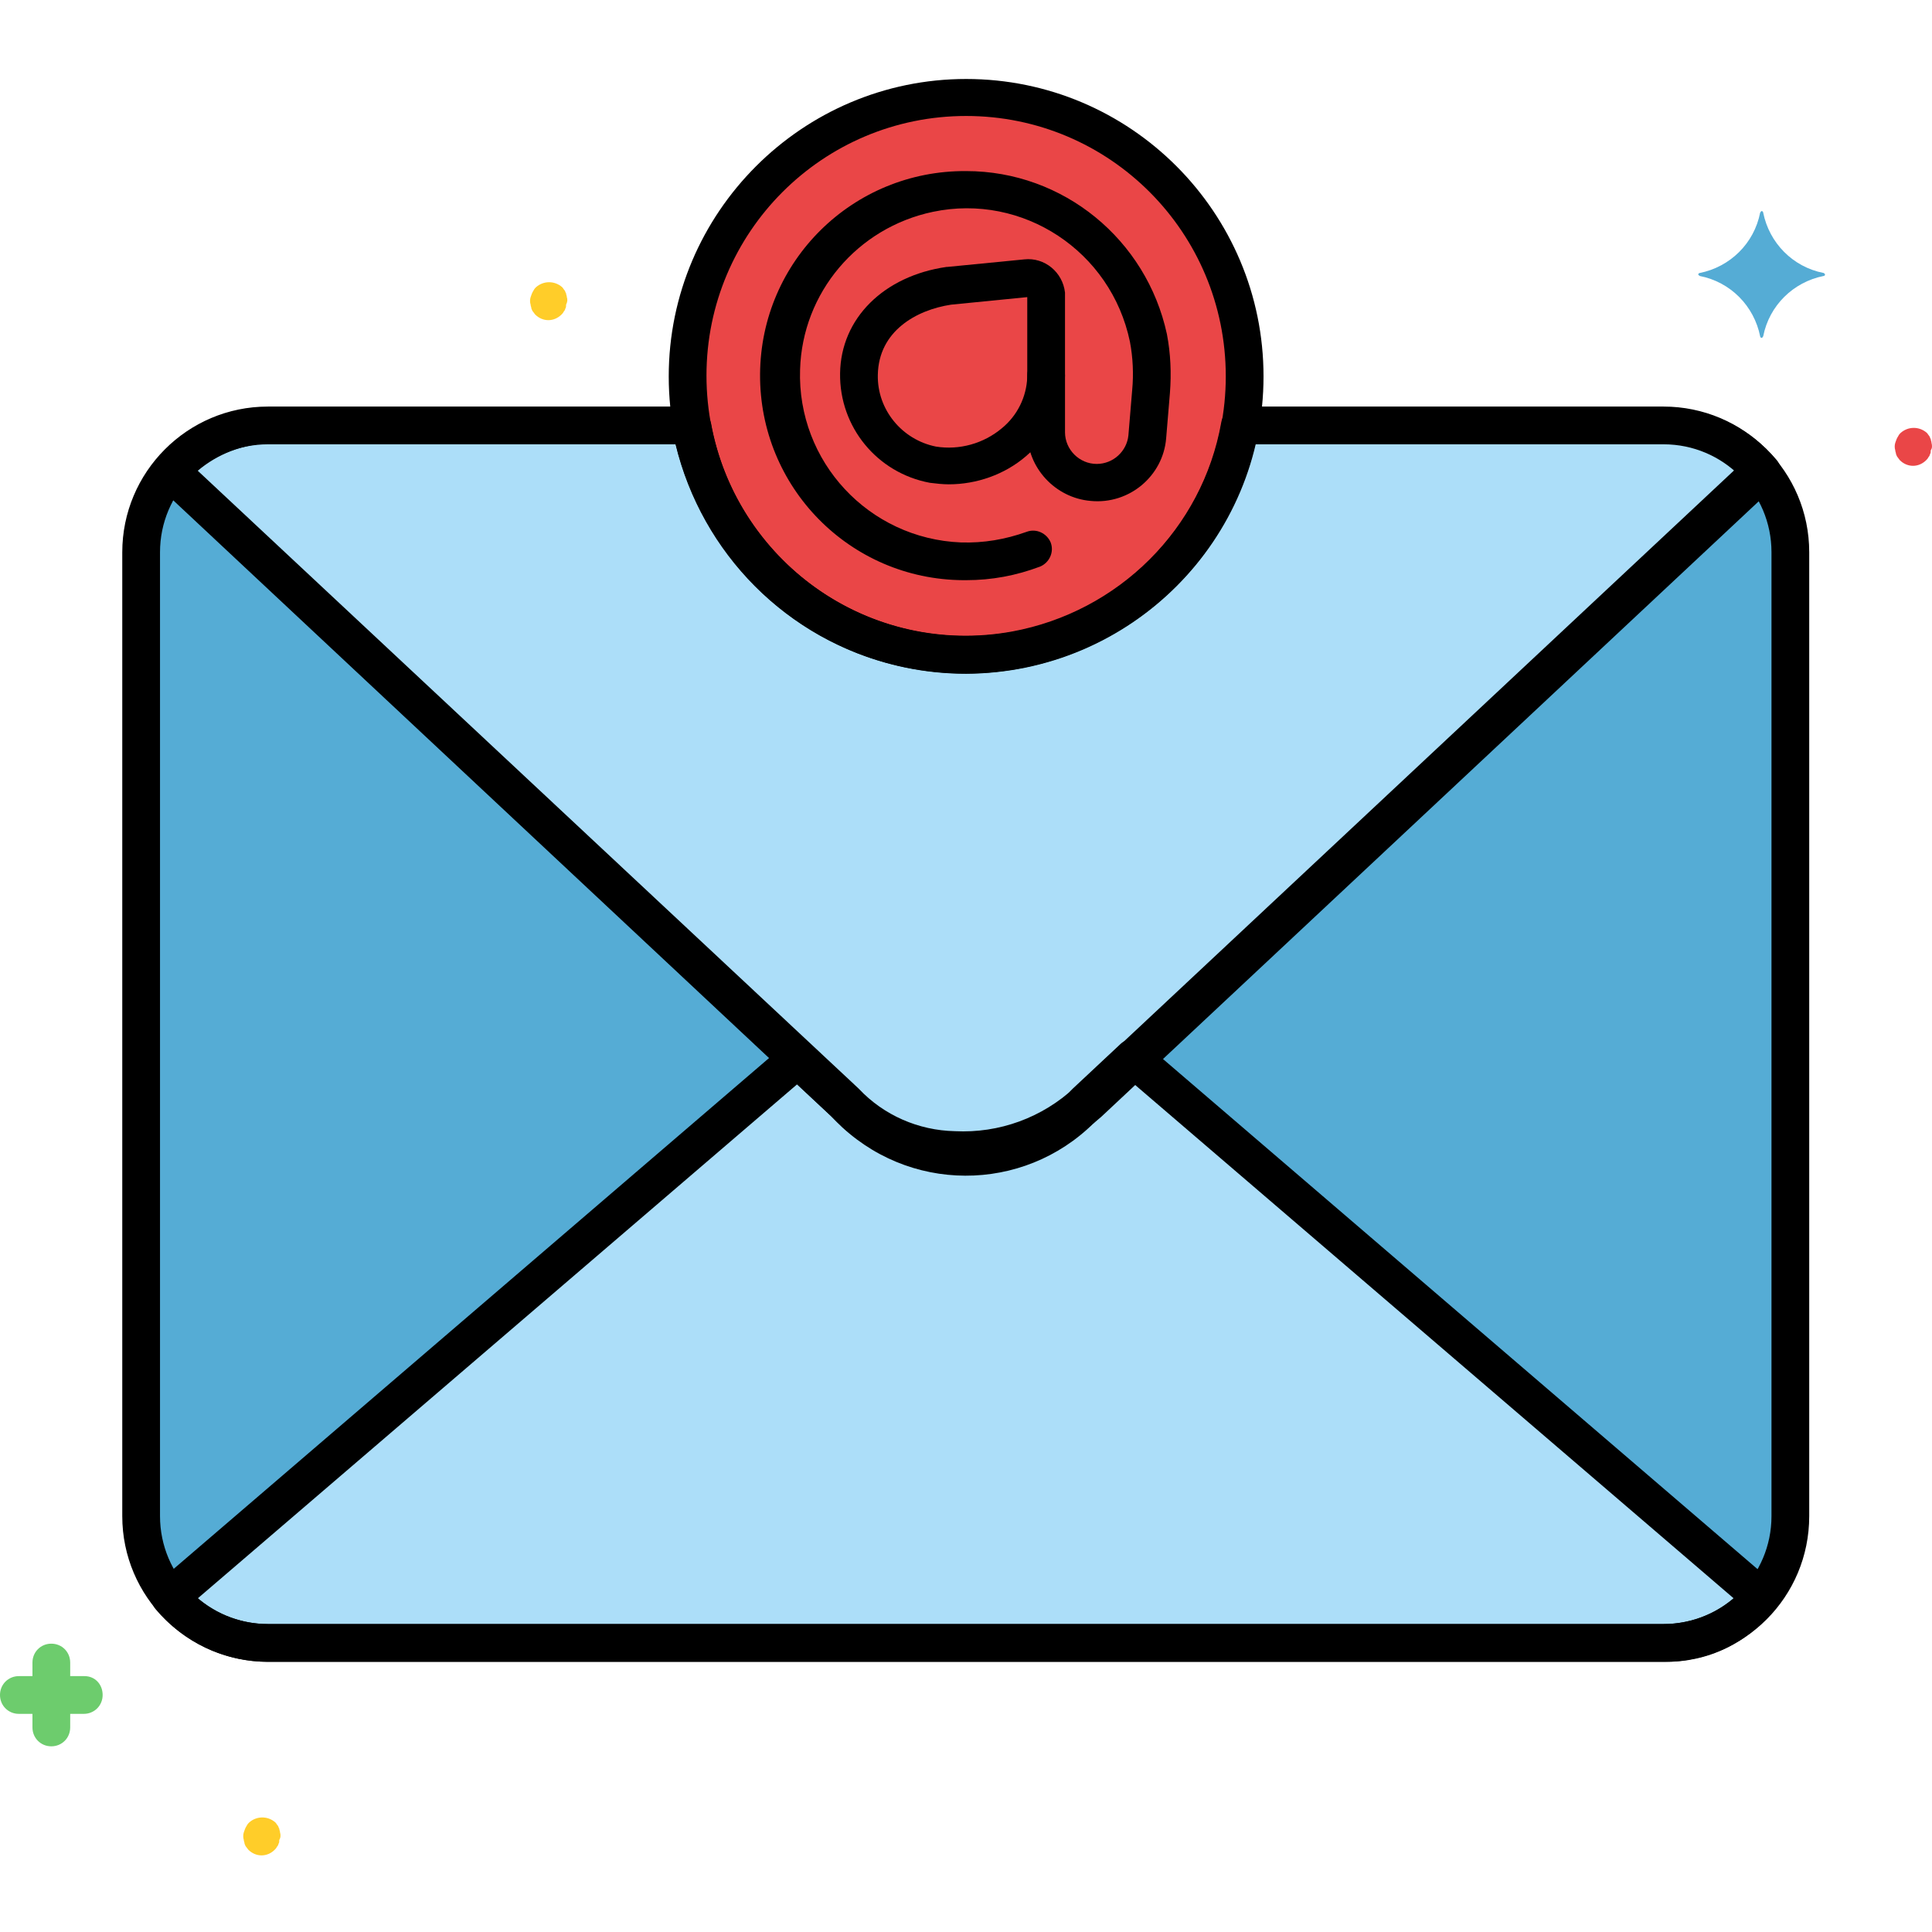 <svg height="511pt" viewBox="0 -20 511.931 511" width="511pt" xmlns="http://www.w3.org/2000/svg"><path d="m329.801 79.066c0 40.758-33.043 73.801-73.801 73.801s-73.801-33.043-73.801-73.801c0-40.758 33.043-73.801 73.801-73.801s73.801 33.043 73.801 73.801zm0 0" fill="#ea4647"/><path d="m441 92.266h-112.199c-7.199 40.199-45.801 66.801-85.801 59.398-30.199-5.398-54-29.199-59.398-59.398h-112.602c-18.602 0-33.602 15-33.602 33.602v255.398c0 18.602 15 33.602 33.602 33.602h369.801c18.598 0 33.598-15 33.598-33.602v-255.398c0-18.602-15-33.602-33.398-33.602zm0 0" fill="#55acd5"/><path d="m288.199 271.664c-16.199 17.801-43.598 19.203-61.398 3-1-1-2-2-3-3l-12.402-11.598-166.199 142.598c6.402 7.801 15.801 12.203 25.801 12.203h369.801c10 0 19.598-4.402 25.801-12.203l-166.203-142.598zm0 0" fill="#acdef9"/><path d="m441 92.266h-112.199c-7.199 40.199-45.801 66.801-85.801 59.398-30.199-5.398-54-29.199-59.398-59.398h-112.602c-10 0-19.602 4.398-25.801 12.199l178.602 167.199c15.801 17.402 45.801 17 64.398 0l178.602-167.199c-6.402-7.598-15.801-12.199-25.801-12.199zm0 0" fill="#acdef9"/><path d="m22.398 423.664h-3.797v-3.598c0-2.801-2.203-5-5-5-2.801 0-5 2.199-5 5v3.598h-3.602c-2.801 0-5 2.203-5 5 0 2.801 2.199 5 5 5h3.602v3.602c0 2.801 2.199 5 5 5 2.797 0 5-2.199 5-5v-3.602h3.598c2.801 0 5-2.199 5-5 0-2.797-2-5-4.801-5zm0 0" fill="#6dcc6d"/><path d="m511.801 96.867c0-.402-.199-.602-.199-1-.203-.203-.203-.602-.402-.801-.199-.199-.398-.602-.598-.801-2-1.801-5-1.801-7 0-.203.199-.402.398-.602.801-.398.598-.602 1.199-.801 1.801-.199.598-.199 1.398 0 2 0 .398.199.598.199 1 .203.398.203.598.402.797.199.203.398.602.598.801 2 2 5 2 7 0 .203-.199.402-.398.602-.801.199-.199.398-.598.398-.797.203-.203.203-.602.203-1 .398-.602.398-1.203.199-2zm0 0" fill="#ea4647"/><path d="m150.199 58.266c0-.398-.199-.602-.199-1-.199-.199-.199-.602-.398-.801-.203-.199-.402-.598-.602-.801-2-1.797-5-1.797-7 0-.199.203-.398.402-.602.801-.398.602-.598 1.199-.797 1.801-.203.602-.203 1.398 0 2 0 .398.199.602.199 1 .199.398.199.602.398.801.199.199.402.598.602.801 2 2 5 2 7 0 .199-.203.398-.402.598-.801.203-.199.402-.602.402-.801.199-.199.199-.602.199-1 .398-.801.398-1.398.199-2zm0 0" fill="#ffcd29"/><path d="m74.199 465.066c0-.402-.199-.602-.199-1-.199-.199-.199-.602-.398-.801-.203-.199-.402-.602-.602-.801-2-1.801-5-1.801-7 0-.199.199-.398.402-.602.801-.398.602-.598 1.199-.797 1.801-.203.598-.203 1.398 0 2 0 .398.199.598.199 1 .199.398.199.598.398.801.199.199.402.598.602.797 2 2 5 2 7 0 .199-.199.398-.398.598-.797.203-.203.402-.602.402-.801.199-.199.199-.602.199-1 .398-.602.398-1.402.199-2zm0 0" fill="#ffcd29"/><path d="m483.199 51.867c-8.199-1.602-14.398-8-16-16 0-.203-.199-.402-.398-.402s-.199.199-.402.402c-1.598 8.199-8 14.398-16 16-.199 0-.398.199-.398.398s.199.199.398.398c8.203 1.602 14.402 8 16 16 0 .203.203.402.402.402s.199-.199.398-.402c1.602-8.199 8-14.398 16-16 .199 0 .402-.199.402-.398-.203-.199-.203-.398-.402-.398zm0 0" fill="#55acd5"/><path d="m441 419.867h-370c-11.602 0-22.398-5.203-29.801-14-1.801-2.203-1.398-5.203.602-7l166.199-142.602c2-1.602 4.801-1.602 6.602.199l12.398 11.602c.199 0 .199.199.199.199 14.199 15.801 38.602 17 54.199 2.602 1-.801 1.801-1.801 2.602-2.602 0 0 .199-.199.199-.199l.199-.199 12.402-11.602c1.801-1.801 4.801-1.801 6.598-.199l166.203 142.598c2 1.801 2.398 4.801.598 7-6.801 9.203-17.801 14.402-29.199 14.203zm-388.602-16.801c5.203 4.398 11.801 6.801 18.602 6.801h369.801c6.801 0 13.398-2.402 18.598-6.801l-158.797-136.199-9 8.398c-18 19.801-48.602 21.199-68.402 3-1-1-2-2-3-3l-9-8.398zm235.801-131.402"/><path d="m256 158.066c-43.602 0-78.801-35.402-78.801-78.801s35.402-78.801 78.801-78.801c43.602 0 78.801 35.402 78.801 78.801s-35.199 78.602-78.801 78.801zm0-147.801c-38 0-68.801 30.801-68.801 68.801s30.801 69 68.801 69 68.801-30.801 68.801-68.801c0-38.199-30.801-69-68.801-69zm0 0"/><path d="m254.801 289.664c-.801 0-1.602 0-2.402 0-12.199-.398-23.797-5.398-32.199-14.398l-178.398-167c-2-1.801-2.199-4.801-.402-6.801 7.402-8.801 18.203-14 29.801-14h112.199c2.402 0 4.402 1.801 5 4.199 6.801 37.402 42.602 62.203 80 55.402 28.203-5.199 50.402-27.199 55.402-55.402.398-2.398 2.598-4.199 5-4.199h112.199c11.602 0 22.398 5.199 29.801 14 1.598 2 1.398 5-.402 6.801l-178.598 167.199c-10.199 9-23.402 14.199-37 14.199zm-202.402-185.398 175 163.602s.203.199.203.199c6.598 7 15.797 11 25.398 11.199 11.801.602 23.199-3.602 31.801-11.602l174.801-163.598c-5.203-4.602-11.801-7-18.801-7h-108.199c-10 42.398-52.602 68.598-95 58.598-29-6.797-51.602-29.598-58.602-58.598h-108c-6.801.199-13.398 2.801-18.602 7.199zm0 0"/><path d="m441 419.867h-370c-21.199 0-38.602-17.203-38.602-38.602v-255.398c0-21.203 17.203-38.602 38.602-38.602h112.199c2.402 0 4.402 1.801 5 4.199 6.801 37.402 42.602 62.199 80 55.402 28.199-5.203 50.402-27.203 55.402-55.402.398-2.398 2.598-4.199 5-4.199h112.199c21.199 0 38.598 17.199 38.598 38.602v255.398c0 21.398-17.199 38.602-38.398 38.602zm-370-322.602c-15.801 0-28.602 12.801-28.602 28.602v255.398c0 15.801 12.801 28.602 28.602 28.602h369.801c15.801 0 28.598-12.801 28.598-28.602v-255.398c0-15.801-12.797-28.602-28.598-28.602h-108.199c-10 42.398-52.602 68.602-95 58.602-29-6.801-51.602-29.602-58.602-58.602zm0 0"/><path d="m256 133.266c-.199 0-.602 0-.801 0-30-.199-54-24.602-53.801-54.602.203-30 24.602-54 54.602-53.797 25.801 0 47.801 18.199 53.199 43.199 1 5.199 1.199 10.398.801 15.598l-1 12c-.801 10-9.801 17.602-20 16.602-9.398-.801-16.801-8.801-16.801-18.199v-15c0-2.801 2.199-5 5-5s5 2.199 5 5v15c0 4.598 3.801 8.398 8.402 8.398 4.398 0 8-3.398 8.398-7.598l1-12c.398-4.203.199-8.602-.602-12.801-5-24-28.398-39.402-52.199-34.402-20 4.203-34.598 21.402-35.199 41.801-.801 24.402 18.199 44.801 42.602 45.801 6 .199 11.797-.801 17.398-2.801 2.602-1 5.398.402 6.398 2.801 1 2.602-.398 5.398-2.797 6.398-6.402 2.402-12.801 3.602-19.602 3.602zm0 0"/><path d="m251.398 107.867c-1.598 0-3.398-.203-5-.402-14-2.598-24-14.801-23.797-29 .199-14.598 11.598-25.801 28.199-28.199h.199l20.398-2c5.402-.602 10.203 3.398 10.801 8.801v1 21c-.199 8.199-4 16-10.398 21.398-5.602 4.801-13 7.402-20.402 7.402zm.602-47.602c-9.199 1.398-19.199 7-19.398 18.602-.203 9.199 6.398 17.199 15.398 19 6.199 1 12.602-.801 17.398-4.801 4.203-3.402 6.602-8.402 6.801-13.602v-21.199zm20.199-2.199"/></svg>